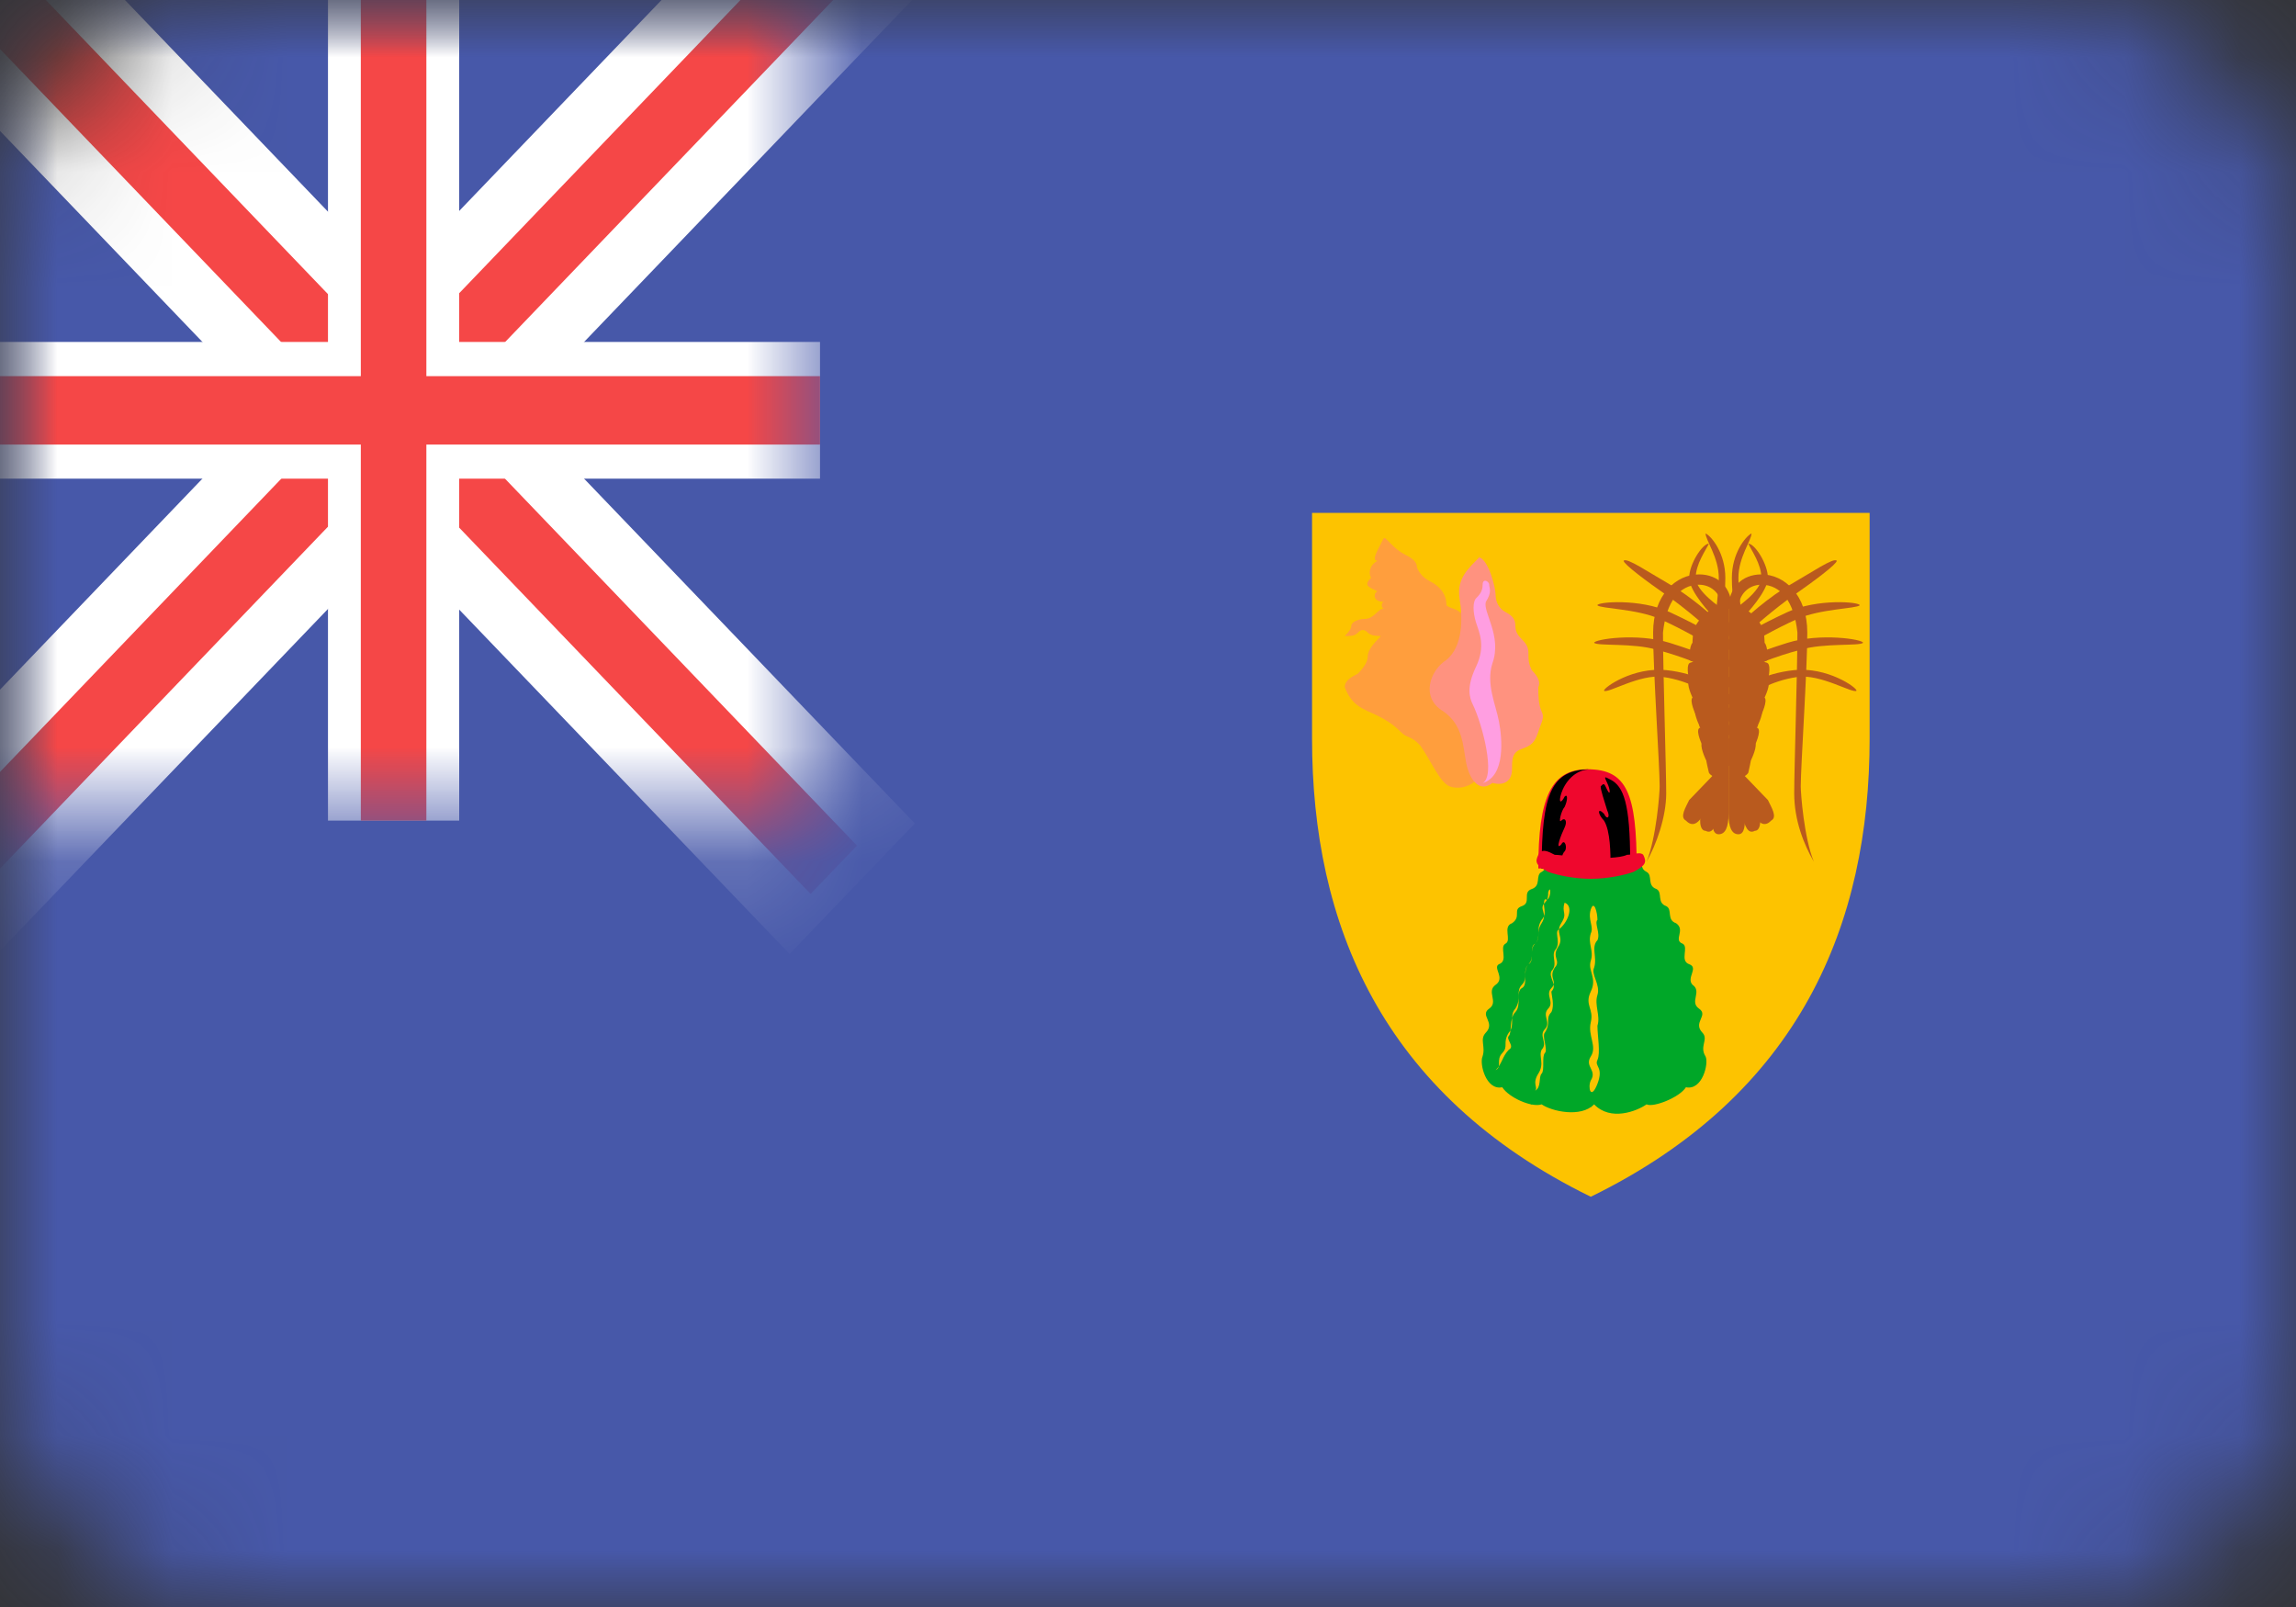 <svg width="20" height="14" viewBox="0 0 20 14" fill="none" xmlns="http://www.w3.org/2000/svg">
<rect x="0" y="0" width="20" height="14" fill="#333333" stroke="none"/>
<mask id="mask0" mask-type="alpha" maskUnits="userSpaceOnUse" x="0" y="0" width="20" height="14">
<rect width="20" height="14" rx="2" fill="#C4C4C4"/>
</mask>
<g mask="url(#mask0)">
<path d="M20 0H0V14H20V0Z" fill="#4758A9"/>
<mask id="mask1" mask-type="alpha" maskUnits="userSpaceOnUse" x="0" y="0" width="8" height="8">
<rect width="7.143" height="7.149" fill="#C4C4C4"/>
</mask>
<g mask="url(#mask1)">
<path d="M-0.031 -1.167L-1.122 -0.029L6.878 8.311L7.969 7.174L-0.031 -1.167Z" fill="white"/>
<path d="M6.879 -1.164L-1.121 7.177L-0.03 8.315L7.97 -0.026L6.879 -1.164Z" fill="white"/>
<path d="M7.061 -0.637L-0.636 7.388L-0.232 7.809L7.465 -0.216L7.061 -0.637Z" fill="#F54747"/>
<path d="M-0.232 -0.658L-0.636 -0.236L7.061 7.788L7.465 7.367L-0.232 -0.658Z" fill="#F54747"/>
<path d="M4 0H2.857V7.149H4V0Z" fill="white"/>
<path d="M7.143 2.979H0V4.17H7.143V2.979Z" fill="white"/>
<path d="M3.714 0H3.143V7.149H3.714V0Z" fill="#F54747"/>
<path d="M7.143 3.277H0V3.873H7.143V3.277Z" fill="#F54747"/>
</g>
<path d="M16.286 4.468V6.434C16.286 8.043 15.686 9.532 13.857 10.426C12.029 9.532 11.429 8.043 11.429 6.434V4.468H16.286Z" fill="#FDC300"/>
<path d="M12.714 5.332C12.686 5.302 12.629 5.302 12.6 5.273C12.6 5.153 12.514 5.094 12.457 5.064C12.4 5.034 12.371 5.004 12.343 4.945C12.343 4.885 12.286 4.856 12.229 4.826C12.171 4.796 12.114 4.736 12.086 4.707C12.057 4.677 12.057 4.677 12.029 4.736C12 4.796 11.943 4.885 12 4.885C11.943 4.915 11.914 4.975 11.943 5.034C11.914 5.064 11.886 5.094 11.943 5.124C12 5.153 12 5.153 12 5.153C11.972 5.153 11.943 5.243 12.057 5.243C12.029 5.243 12.029 5.302 12.057 5.302C12 5.302 11.972 5.392 11.886 5.392C11.829 5.392 11.771 5.421 11.771 5.451C11.771 5.481 11.743 5.511 11.714 5.541C11.771 5.541 11.8 5.541 11.829 5.511C11.857 5.481 11.886 5.481 11.914 5.511C11.943 5.541 12 5.541 12.029 5.541C11.972 5.6 11.914 5.66 11.914 5.719C11.914 5.779 11.857 5.838 11.829 5.868C11.771 5.898 11.714 5.928 11.714 5.987C11.771 6.136 11.857 6.166 11.914 6.196C12.057 6.256 12.143 6.315 12.2 6.375C12.257 6.434 12.286 6.404 12.371 6.494C12.457 6.613 12.543 6.821 12.629 6.851C12.714 6.881 12.829 6.851 12.886 6.762C13.029 6.702 13.057 5.511 12.714 5.332Z" fill="#FF9E3D"/>
<path d="M12.886 4.855C12.8 4.945 12.686 5.034 12.714 5.213C12.743 5.392 12.743 5.63 12.6 5.749C12.457 5.838 12.371 6.077 12.571 6.196C12.743 6.315 12.743 6.494 12.771 6.643C12.8 6.792 12.886 6.911 13 6.821C13.114 6.851 13.171 6.792 13.171 6.702C13.171 6.613 13.171 6.553 13.257 6.524C13.343 6.494 13.371 6.464 13.4 6.375C13.428 6.285 13.457 6.255 13.428 6.196C13.4 6.136 13.4 6.047 13.4 5.987C13.428 5.928 13.371 5.868 13.343 5.838C13.314 5.779 13.314 5.749 13.314 5.689C13.314 5.63 13.286 5.6 13.257 5.57C13.229 5.541 13.2 5.511 13.2 5.451C13.2 5.392 13.171 5.362 13.114 5.332C13.057 5.302 13.028 5.243 13.028 5.183C13.028 5.124 12.971 4.885 12.886 4.855Z" fill="#FF927F"/>
<path d="M12.915 6.822C13.115 6.762 13.086 6.434 13.057 6.285C13.029 6.137 12.943 5.958 13 5.779C13.086 5.541 12.915 5.332 12.943 5.243C13 5.154 12.972 5.124 12.972 5.094C12.972 5.064 12.915 5.034 12.915 5.094C12.915 5.154 12.886 5.183 12.857 5.213C12.829 5.243 12.829 5.332 12.857 5.422C12.886 5.511 12.943 5.63 12.857 5.809C12.772 5.988 12.8 6.077 12.829 6.137C12.915 6.315 13.029 6.762 12.915 6.822Z" fill="#FF9EE1"/>
<path d="M12.029 4.915C12.057 4.915 12.086 4.915 12.086 4.945L12.029 4.915Z" fill="#FF9E3D"/>
<path d="M11.972 5.064C12 5.034 12.057 5.064 12.086 5.034L11.972 5.064Z" fill="#FF9E3D"/>
<path d="M12.029 5.183C12.057 5.183 12.114 5.183 12.143 5.153L12.029 5.183Z" fill="#FF9E3D"/>
<path d="M12.086 5.302C12.114 5.302 12.172 5.272 12.2 5.243L12.086 5.302Z" fill="#FF9E3D"/>
<path d="M12.086 5.362C12.143 5.362 12.229 5.392 12.257 5.362H12.086Z" fill="#FF9E3D"/>
<path d="M12.086 5.57C12.143 5.541 12.229 5.511 12.257 5.451L12.086 5.57Z" fill="#FF9E3D"/>
<path d="M12.2 4.885C12.286 4.915 12.257 4.945 12.286 4.975C12.343 5.034 12.286 5.094 12.343 5.094C12.4 5.124 12.4 5.124 12.372 5.183C12.343 5.243 12.429 5.243 12.4 5.302" fill="#FF9E3D"/>
<path d="M12.6 5.272C12.571 5.272 12.486 5.272 12.457 5.362L12.6 5.272Z" fill="#FF9E3D"/>
<path d="M11.972 6.166C12 6.166 12.029 6.166 12.029 6.136C12.029 6.106 12.057 6.106 12.086 6.106C12.115 6.106 12.172 6.106 12.172 6.077C12.172 6.047 12.229 6.077 12.257 6.017C12.286 5.958 12.315 5.868 12.4 5.838" fill="#FF9E3D"/>
<path d="M14.286 7.477C14.314 7.536 14.286 7.566 14.343 7.596C14.4 7.625 14.343 7.715 14.429 7.745C14.486 7.774 14.429 7.864 14.514 7.894C14.572 7.923 14.514 8.013 14.6 8.043C14.686 8.102 14.572 8.191 14.657 8.221C14.714 8.251 14.629 8.37 14.714 8.4C14.8 8.43 14.686 8.519 14.743 8.579C14.829 8.638 14.714 8.728 14.8 8.787C14.886 8.847 14.743 8.906 14.829 8.996C14.886 9.055 14.8 9.115 14.857 9.204C14.886 9.264 14.829 9.502 14.686 9.472C14.629 9.562 14.4 9.651 14.343 9.621C14.257 9.681 14.029 9.77 13.886 9.621C13.771 9.74 13.514 9.681 13.429 9.621C13.343 9.651 13.143 9.562 13.086 9.472C12.943 9.502 12.886 9.264 12.914 9.204C12.943 9.115 12.886 9.055 12.943 8.996C13.029 8.906 12.886 8.847 12.972 8.787C13.057 8.728 12.943 8.638 13.029 8.579C13.114 8.519 13 8.43 13.057 8.4C13.143 8.37 13.057 8.251 13.114 8.221C13.171 8.191 13.086 8.072 13.171 8.043C13.257 7.983 13.171 7.923 13.257 7.894C13.343 7.864 13.257 7.774 13.343 7.745C13.429 7.715 13.371 7.625 13.429 7.596C13.486 7.566 13.457 7.506 13.486 7.477C13.572 7.536 14.086 7.596 14.286 7.477Z" fill="#00A728"/>
<path d="M13.572 7.506C13.514 7.566 13.572 7.625 13.514 7.685C13.457 7.774 13.514 7.804 13.457 7.864C13.4 7.923 13.486 7.953 13.429 8.043C13.371 8.132 13.429 8.162 13.372 8.221C13.314 8.281 13.371 8.34 13.314 8.4C13.257 8.46 13.314 8.519 13.257 8.579C13.2 8.638 13.257 8.698 13.2 8.787C13.143 8.847 13.2 8.936 13.143 8.996C13.086 9.085 13.143 9.115 13.086 9.174C13.029 9.234 13.086 9.294 13.029 9.323C13 9.353 12.972 9.413 13 9.443" fill="#00A728"/>
<path d="M13.686 7.536C13.629 7.625 13.714 7.655 13.657 7.715C13.6 7.774 13.686 7.804 13.629 7.864C13.6 7.953 13.657 7.953 13.6 8.043C13.543 8.132 13.629 8.162 13.572 8.251C13.514 8.34 13.6 8.37 13.543 8.43C13.486 8.519 13.572 8.549 13.514 8.608C13.457 8.668 13.543 8.728 13.486 8.787C13.429 8.847 13.514 8.906 13.457 8.966C13.4 9.025 13.486 9.085 13.429 9.145C13.4 9.204 13.457 9.264 13.4 9.353C13.343 9.443 13.4 9.472 13.371 9.502C13.343 9.562 13.314 9.621 13.343 9.621" fill="#00A728"/>
<path d="M13.857 7.596C13.829 7.715 13.886 7.834 13.857 7.923C13.829 8.013 13.886 8.072 13.857 8.132C13.829 8.221 13.886 8.281 13.857 8.37C13.829 8.46 13.914 8.519 13.857 8.638C13.8 8.757 13.886 8.787 13.857 8.906C13.829 9.025 13.914 9.115 13.857 9.204C13.8 9.294 13.914 9.323 13.857 9.413C13.8 9.502 13.886 9.562 13.857 9.651" fill="#00A728"/>
<path d="M14.143 7.506C14.2 7.566 14.143 7.625 14.2 7.685C14.257 7.774 14.2 7.804 14.257 7.864C14.315 7.923 14.229 7.953 14.286 8.043C14.343 8.132 14.286 8.162 14.343 8.221C14.4 8.281 14.343 8.34 14.4 8.4C14.457 8.46 14.4 8.519 14.457 8.579C14.514 8.638 14.457 8.698 14.514 8.787C14.572 8.847 14.514 8.936 14.572 8.996C14.629 9.085 14.572 9.115 14.629 9.174C14.686 9.234 14.629 9.294 14.686 9.323C14.714 9.353 14.743 9.413 14.714 9.443" fill="#00A728"/>
<path d="M14.029 7.536C14.086 7.625 14 7.655 14.057 7.715C14.114 7.774 14.029 7.804 14.086 7.864C14.114 7.953 14.057 7.953 14.114 8.043C14.172 8.132 14.086 8.162 14.143 8.251C14.2 8.34 14.114 8.37 14.172 8.43C14.229 8.519 14.143 8.549 14.2 8.608C14.257 8.668 14.172 8.728 14.229 8.787C14.286 8.847 14.2 8.906 14.257 8.966C14.315 9.025 14.229 9.085 14.286 9.145C14.315 9.204 14.257 9.264 14.315 9.353C14.372 9.443 14.315 9.472 14.343 9.502C14.372 9.562 14.4 9.621 14.372 9.621" fill="#00A728"/>
<path d="M13.486 7.774C13.486 7.804 13.486 7.834 13.457 7.864C13.4 7.923 13.486 7.953 13.429 8.042C13.372 8.132 13.429 8.162 13.372 8.221C13.315 8.281 13.372 8.34 13.315 8.4C13.257 8.459 13.315 8.519 13.257 8.579C13.2 8.638 13.257 8.698 13.2 8.787C13.143 8.847 13.2 8.936 13.143 8.996C13.086 9.085 13.143 9.115 13.086 9.174C13.029 9.234 13.086 9.293 13.029 9.323C13.086 9.264 13.086 9.204 13.143 9.145C13.2 9.115 13.114 9.055 13.143 9.025C13.172 8.996 13.143 8.876 13.2 8.817C13.257 8.757 13.2 8.638 13.257 8.608C13.315 8.579 13.257 8.459 13.315 8.4C13.372 8.37 13.315 8.251 13.372 8.221C13.429 8.162 13.372 8.102 13.429 8.013C13.486 7.953 13.429 7.893 13.457 7.834C13.514 7.864 13.514 7.685 13.486 7.774Z" fill="#FCC300"/>
<path d="M13.629 7.864C13.6 7.953 13.657 7.953 13.6 8.042C13.543 8.132 13.629 8.162 13.572 8.251C13.514 8.34 13.6 8.37 13.543 8.43C13.486 8.519 13.572 8.549 13.514 8.608C13.457 8.668 13.543 8.728 13.486 8.787C13.429 8.847 13.514 8.906 13.457 8.966C13.4 9.025 13.486 9.085 13.429 9.145C13.4 9.204 13.457 9.264 13.4 9.353C13.343 9.443 13.4 9.472 13.372 9.502C13.429 9.472 13.4 9.383 13.429 9.353C13.457 9.323 13.429 9.204 13.457 9.174C13.486 9.145 13.429 9.025 13.457 8.996C13.514 8.906 13.457 8.877 13.514 8.817C13.543 8.757 13.514 8.668 13.514 8.638C13.572 8.579 13.486 8.519 13.514 8.46C13.572 8.4 13.514 8.34 13.543 8.281C13.6 8.221 13.543 8.132 13.572 8.102C13.657 8.043 13.714 7.894 13.629 7.864Z" fill="#FCC300"/>
<path d="M13.857 7.923C13.829 8.013 13.886 8.072 13.857 8.132C13.829 8.221 13.886 8.281 13.857 8.37C13.829 8.459 13.915 8.519 13.857 8.638C13.8 8.757 13.886 8.787 13.857 8.906C13.829 9.025 13.915 9.115 13.857 9.204C13.8 9.293 13.915 9.323 13.857 9.413C13.829 9.472 13.857 9.591 13.915 9.442C13.972 9.293 13.886 9.293 13.915 9.234C13.943 9.174 13.915 9.025 13.915 8.936C13.943 8.847 13.886 8.757 13.915 8.668C13.943 8.579 13.857 8.489 13.886 8.43C13.915 8.34 13.857 8.251 13.915 8.191C13.943 8.132 13.886 8.042 13.915 8.013C13.915 7.953 13.886 7.834 13.857 7.923Z" fill="#FCC300"/>
<path d="M14.257 7.566C14.257 6.911 14.171 6.702 13.829 6.702C13.514 6.702 13.4 6.94 13.4 7.566H14.257Z" fill="#EF072D"/>
<path d="M13.429 7.566C13.429 6.911 13.514 6.702 13.857 6.702C13.714 6.702 13.629 6.821 13.6 6.911C13.572 7 13.6 7 13.629 6.94C13.657 6.911 13.657 6.97 13.629 7.03C13.6 7.06 13.572 7.179 13.6 7.149C13.629 7.119 13.657 7.149 13.629 7.209C13.6 7.268 13.543 7.417 13.6 7.357C13.629 7.298 13.657 7.387 13.629 7.417C13.6 7.447 13.6 7.506 13.629 7.477C13.657 7.447 13.657 7.536 13.629 7.566H13.429Z" fill="black"/>
<path d="M14.2 7.506C14.2 7 14.143 6.851 14.029 6.792C13.972 6.762 13.972 6.762 14 6.821C14.029 6.881 14.029 6.94 14 6.881C13.972 6.821 13.972 6.821 13.943 6.851C13.943 6.881 13.972 6.97 14 7.06C14.029 7.119 14 7.149 13.972 7.089C13.914 7.03 13.914 7.089 13.972 7.149C14.029 7.238 14.029 7.447 14.029 7.536L14.2 7.506Z" fill="black"/>
<path d="M13.857 7.656C14 7.656 14.143 7.626 14.229 7.596C14.343 7.536 14.343 7.507 14.314 7.447C14.286 7.417 14.229 7.447 14.172 7.447C14.114 7.477 13.943 7.477 13.857 7.477C13.772 7.477 13.6 7.447 13.543 7.447C13.486 7.417 13.429 7.387 13.4 7.447C13.372 7.507 13.372 7.536 13.486 7.596C13.572 7.626 13.714 7.656 13.857 7.656Z" fill="#EF072D"/>
<path d="M15.114 6.792C15.114 6.792 15.2 6.94 15.257 7.06C15.314 7.179 15.371 7.209 15.428 7.149C15.486 7.119 15.428 7.03 15.4 6.97C15.371 6.94 15.171 6.732 15.171 6.732L15.114 6.792Z" fill="#B95A1E"/>
<path d="M15.114 6.792C15.114 6.792 15.143 6.97 15.171 7.089C15.2 7.209 15.229 7.268 15.286 7.238C15.343 7.238 15.343 7.119 15.314 7.06C15.286 7 15.171 6.732 15.171 6.732L15.114 6.792Z" fill="#B95A1E"/>
<path d="M15.057 6.792C15.057 6.792 15.057 6.97 15.057 7.089C15.057 7.209 15.086 7.268 15.143 7.268C15.2 7.268 15.2 7.179 15.2 7.119C15.2 7.06 15.114 6.762 15.114 6.762L15.057 6.792Z" fill="#B95A1E"/>
<path d="M15 6.792C15 6.792 14.914 6.94 14.857 7.06C14.8 7.179 14.743 7.209 14.686 7.149C14.628 7.119 14.686 7.03 14.714 6.97C14.743 6.94 14.943 6.732 14.943 6.732L15 6.792Z" fill="#B95A1E"/>
<path d="M15.028 6.792C15.028 6.792 15 6.97 14.971 7.089C14.943 7.209 14.914 7.268 14.857 7.238C14.8 7.238 14.8 7.119 14.828 7.06C14.857 7 14.971 6.732 14.971 6.732L15.028 6.792Z" fill="#B95A1E"/>
<path d="M15.057 6.792C15.057 6.792 15.057 6.97 15.057 7.089C15.057 7.209 15.028 7.268 14.971 7.268C14.914 7.268 14.914 7.179 14.914 7.119C14.914 7.06 15 6.762 15 6.762L15.057 6.792Z" fill="#B95A1E"/>
<path d="M15.171 5.422C15.171 5.422 15.314 5.273 15.543 5.124C15.8 4.975 15.971 4.856 16 4.885C16 4.915 15.8 5.064 15.629 5.183C15.457 5.302 15.257 5.481 15.257 5.481L15.171 5.422Z" fill="#B95A1E"/>
<path d="M15.171 5.541C15.171 5.541 15.314 5.451 15.571 5.332C15.829 5.213 16.2 5.243 16.2 5.273C16.171 5.303 15.857 5.303 15.657 5.392C15.457 5.481 15.257 5.6 15.257 5.6L15.171 5.541Z" fill="#B95A1E"/>
<path d="M15.171 5.749C15.171 5.749 15.286 5.689 15.571 5.6C15.857 5.511 16.229 5.57 16.229 5.6C16.2 5.63 15.886 5.6 15.686 5.66C15.457 5.719 15.257 5.808 15.257 5.808L15.171 5.749Z" fill="#B95A1E"/>
<path d="M15.2 5.987C15.2 5.987 15.343 5.868 15.629 5.838C15.915 5.809 16.172 5.987 16.172 6.017C16.143 6.047 15.857 5.868 15.657 5.898C15.429 5.928 15.257 6.047 15.257 6.047L15.2 5.987Z" fill="#B95A1E"/>
<path d="M15.114 5.302C15.114 5.302 15.343 5.153 15.343 5.034C15.343 4.915 15.257 4.796 15.229 4.736C15.286 4.736 15.4 4.915 15.4 5.034C15.4 5.153 15.2 5.362 15.2 5.362L15.114 5.302Z" fill="#B95A1E"/>
<path d="M15.114 5.302C15.114 5.302 15.086 5.213 15.086 5.034C15.086 4.826 15.2 4.677 15.257 4.647C15.257 4.707 15.143 4.855 15.143 5.034C15.143 5.153 15.172 5.362 15.172 5.362L15.114 5.302Z" fill="#B95A1E"/>
<path d="M14.972 5.422C14.972 5.422 14.829 5.273 14.6 5.124C14.343 4.975 14.172 4.856 14.143 4.885C14.143 4.915 14.343 5.064 14.514 5.183C14.686 5.302 14.886 5.481 14.886 5.481L14.972 5.422Z" fill="#B95A1E"/>
<path d="M14.943 5.541C14.943 5.541 14.8 5.451 14.543 5.332C14.286 5.213 13.914 5.243 13.914 5.273C13.943 5.303 14.257 5.303 14.457 5.392C14.657 5.481 14.857 5.6 14.857 5.6L14.943 5.541Z" fill="#B95A1E"/>
<path d="M14.943 5.749C14.943 5.749 14.829 5.689 14.543 5.6C14.257 5.511 13.886 5.57 13.886 5.6C13.914 5.63 14.229 5.6 14.429 5.66C14.657 5.719 14.857 5.808 14.857 5.808L14.943 5.749Z" fill="#B95A1E"/>
<path d="M14.943 5.987C14.943 5.987 14.8 5.868 14.515 5.838C14.229 5.809 13.972 5.987 13.972 6.017C14 6.047 14.286 5.868 14.486 5.898C14.714 5.928 14.886 6.047 14.886 6.047L14.943 5.987Z" fill="#B95A1E"/>
<path d="M15 5.302C15 5.302 14.771 5.153 14.771 5.034C14.771 4.915 14.857 4.796 14.886 4.736C14.829 4.736 14.714 4.915 14.714 5.034C14.714 5.153 14.914 5.362 14.914 5.362L15 5.302Z" fill="#B95A1E"/>
<path d="M15 5.302C15 5.302 15.029 5.213 15.029 5.034C15.029 4.826 14.915 4.677 14.857 4.647C14.857 4.707 14.972 4.855 14.972 5.034C14.972 5.153 14.943 5.362 14.943 5.362L15 5.302Z" fill="#B95A1E"/>
<path d="M15.8 7.507C15.714 7.298 15.686 6.911 15.686 6.851C15.686 6.672 15.743 5.838 15.743 5.511C15.743 5.183 15.543 5.004 15.343 5.004C15.171 5.004 15.057 5.124 15.057 5.302H15.143C15.143 5.183 15.229 5.094 15.343 5.094C15.514 5.094 15.629 5.243 15.657 5.511C15.657 5.838 15.629 6.702 15.629 6.911C15.629 7.149 15.714 7.358 15.8 7.507Z" fill="#B95A1E"/>
<path d="M14.343 7.507C14.428 7.298 14.457 6.911 14.457 6.851C14.457 6.672 14.4 5.838 14.4 5.511C14.4 5.183 14.6 5.004 14.8 5.004C14.971 5.004 15.086 5.124 15.086 5.302H15C15 5.183 14.914 5.094 14.8 5.094C14.629 5.094 14.514 5.243 14.486 5.511C14.486 5.838 14.514 6.702 14.514 6.911C14.514 7.119 14.428 7.358 14.343 7.507Z" fill="#B95A1E"/>
<path d="M15.057 6.792C15.2 6.792 15.229 6.732 15.229 6.732C15.229 6.732 15.257 6.613 15.257 6.583C15.229 6.553 15.057 6.553 15.057 6.553V6.792Z" fill="#B95A1E"/>
<path d="M15.057 6.672C15.229 6.672 15.257 6.613 15.257 6.613C15.257 6.613 15.314 6.494 15.286 6.464C15.257 6.434 15.057 6.434 15.057 6.434V6.672Z" fill="#B95A1E"/>
<path d="M15.057 6.553C15.2 6.553 15.286 6.494 15.286 6.494C15.286 6.494 15.343 6.375 15.314 6.345C15.286 6.315 15.057 6.315 15.057 6.315V6.553Z" fill="#B95A1E"/>
<path d="M15.057 6.404C15.314 6.404 15.314 6.315 15.314 6.315C15.314 6.315 15.371 6.196 15.343 6.166C15.314 6.136 15.057 6.166 15.057 6.166V6.404Z" fill="#B95A1E"/>
<path d="M15.057 6.285C15.314 6.285 15.343 6.226 15.343 6.226C15.343 6.226 15.4 6.106 15.371 6.077C15.343 6.047 15.057 6.047 15.057 6.047V6.285Z" fill="#B95A1E"/>
<path d="M15.057 6.136C15.314 6.136 15.371 6.077 15.371 6.077C15.371 6.077 15.429 5.958 15.4 5.928C15.371 5.898 15.057 5.898 15.057 5.898V6.136Z" fill="#B95A1E"/>
<path d="M15.057 5.987C15.314 5.987 15.4 5.928 15.4 5.928C15.4 5.928 15.429 5.809 15.4 5.779C15.371 5.749 15.057 5.749 15.057 5.749V5.987Z" fill="#B95A1E"/>
<path d="M15.057 5.809C15.314 5.809 15.4 5.749 15.4 5.749C15.4 5.749 15.4 5.63 15.371 5.6C15.343 5.57 15.057 5.57 15.057 5.57V5.809Z" fill="#B95A1E"/>
<path d="M15.057 5.66C15.314 5.66 15.371 5.6 15.371 5.6C15.371 5.6 15.371 5.481 15.343 5.451C15.314 5.421 15.057 5.421 15.057 5.421V5.66Z" fill="#B95A1E"/>
<path d="M15.057 5.272C15.257 5.272 15.343 5.451 15.343 5.451L15.286 5.511C15.257 5.541 15.057 5.541 15.057 5.541V5.272Z" fill="#B95A1E"/>
<path d="M15.057 6.792C14.915 6.792 14.886 6.732 14.886 6.732C14.886 6.732 14.857 6.613 14.857 6.583C14.886 6.553 15.057 6.553 15.057 6.553V6.792Z" fill="#B95A1E"/>
<path d="M15.057 6.672C14.886 6.672 14.857 6.613 14.857 6.613C14.857 6.613 14.8 6.494 14.829 6.464C14.857 6.434 15.057 6.434 15.057 6.434V6.672Z" fill="#B95A1E"/>
<path d="M15.057 6.553C14.914 6.553 14.829 6.494 14.829 6.494C14.829 6.494 14.771 6.375 14.8 6.345C14.829 6.315 15.057 6.315 15.057 6.315V6.553Z" fill="#B95A1E"/>
<path d="M15.057 6.404C14.8 6.404 14.8 6.315 14.8 6.315C14.8 6.315 14.743 6.196 14.772 6.166C14.8 6.136 15.057 6.166 15.057 6.166V6.404Z" fill="#B95A1E"/>
<path d="M15.057 6.285C14.8 6.285 14.771 6.226 14.771 6.226C14.771 6.226 14.714 6.106 14.743 6.077C14.771 6.047 15.057 6.047 15.057 6.047V6.285Z" fill="#B95A1E"/>
<path d="M15.057 6.136C14.8 6.136 14.743 6.077 14.743 6.077C14.743 6.077 14.686 5.958 14.714 5.928C14.743 5.898 15.057 5.898 15.057 5.898V6.136Z" fill="#B95A1E"/>
<path d="M15.057 5.987C14.8 5.987 14.714 5.928 14.714 5.928C14.714 5.928 14.686 5.809 14.714 5.779C14.743 5.749 15.057 5.749 15.057 5.749V5.987Z" fill="#B95A1E"/>
<path d="M15.057 5.809C14.8 5.809 14.714 5.749 14.714 5.749C14.714 5.749 14.714 5.63 14.743 5.6C14.771 5.57 15.057 5.57 15.057 5.57V5.809Z" fill="#B95A1E"/>
<path d="M15.057 5.66C14.8 5.66 14.743 5.6 14.743 5.6C14.743 5.6 14.743 5.481 14.772 5.451C14.8 5.421 15.057 5.421 15.057 5.421V5.66Z" fill="#B95A1E"/>
<path d="M15.057 5.272C14.857 5.272 14.771 5.451 14.771 5.451L14.829 5.511C14.857 5.541 15.057 5.541 15.057 5.541V5.272Z" fill="#B95A1E"/>
</g>
</svg>
